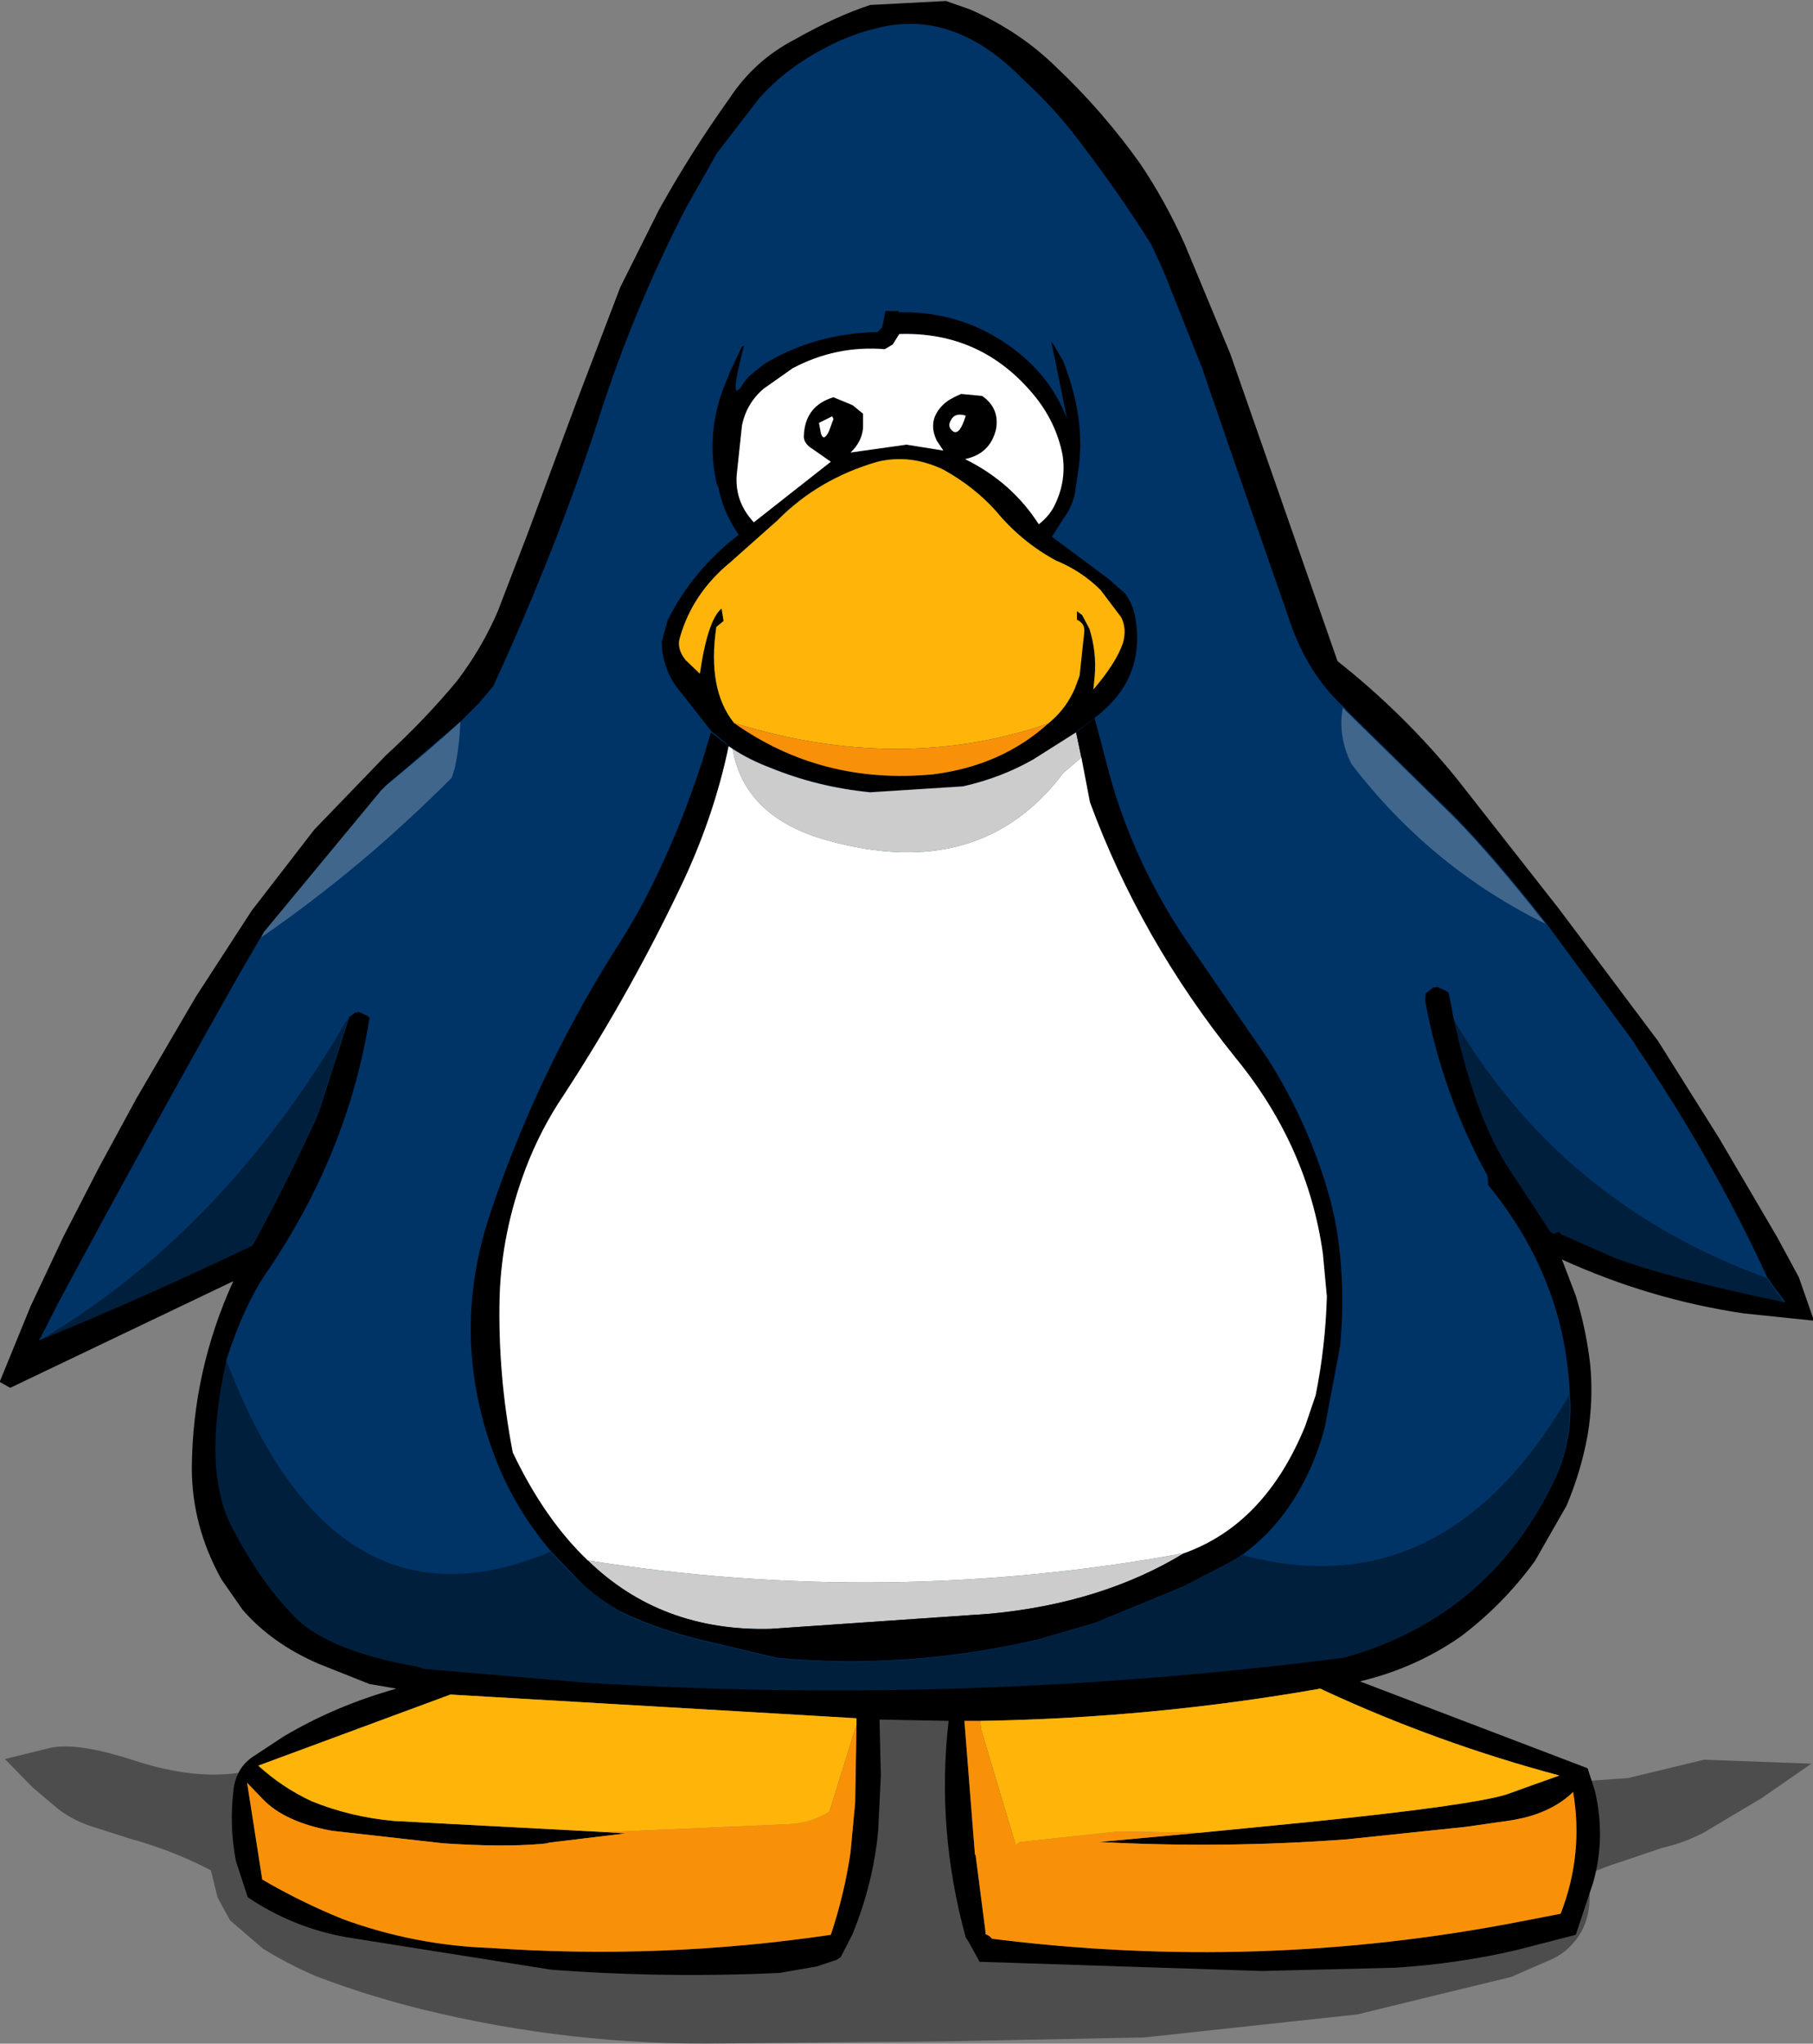 <?xml version="1.0" encoding="UTF-8" standalone="no"?>
<svg xmlns:xlink="http://www.w3.org/1999/xlink" height="155.25px" width="137.75px" xmlns="http://www.w3.org/2000/svg">
  <rect width="100%" height="100%" fill="#808080" stroke="none"/>
  <g transform="matrix(1.0, 0.0, 0.0, 1.0, 68.9, 64.95)">
    <use height="128.6" id="body" transform="matrix(1, 0.0, 0.0, 1, -66.925, -64.12)" width="134.65" xlink:href="#sprite0"/>
    <use height="155.25" transform="matrix(1, 0.0, 0.0, 1, -68.925, -64.974)" width="137.85" xlink:href="#shape1"/>
    <use height="71.65" id="chest" transform="matrix(1, 0.0, 0.0, 1, -33.138, -10.411)" width="66.2" xlink:href="#sprite1"/>
  </g>
  <defs>
    <g id="sprite0" transform="matrix(1.0, 0.0, 0.0, 1.0, 67.3, 64.25)">
      <use height="128.6" transform="matrix(1.0, 0.0, 0.0, 1.0, -67.3, -64.25)" width="134.65" xlink:href="#shape0"/>
    </g>
    <g id="shape0" transform="matrix(1.0, 0.0, 0.0, 1.0, 67.3, 64.25)">
      <path d="M13.15 -53.8 Q15.85 -50.25 18.2 -46.5 L19.1 -44.55 22.05 -37.15 24.2 -30.9 25.9 -26.0 28.6 -18.25 Q30.0 -13.9 32.95 -11.25 L32.95 -11.2 41.25 -3.05 Q44.2 -0.05 48.2 5.05 L55.05 14.35 54.9 14.2 Q60.8 22.85 65.0 31.95 L65.45 32.6 66.35 33.8 66.3 33.85 Q57.45 32.0 53.45 30.5 L49.35 28.7 Q49.15 28.4 48.95 28.6 48.65 28.75 48.45 28.4 L45.4 23.75 Q42.8 19.85 41.15 12.2 L40.8 10.35 40.6 10.2 39.95 9.9 39.6 9.95 Q39.25 10.05 39.05 10.4 L39.0 10.9 Q40.3 18.0 43.75 24.25 L43.8 24.85 43.8 24.95 Q49.65 32.1 50.0 40.85 L50.05 41.6 Q50.1 44.6 48.9 47.2 43.95 57.75 32.85 60.85 -2.05 65.35 -37.1 61.7 L-37.65 61.5 -37.75 61.5 Q-44.2 60.35 -46.8 57.85 -49.35 55.35 -51.65 50.95 -53.95 46.55 -52.05 38.15 -50.75 34.15 -49.1 31.7 -42.85 22.6 -41.2 12.25 L-41.35 12.1 Q-41.7 11.9 -42.0 11.8 L-42.3 11.85 -42.75 12.2 -42.9 12.7 -45.0 19.25 -45.3 20.0 -45.65 20.75 -50.1 29.55 Q-58.35 33.5 -66.3 36.75 L-64.85 33.9 Q-58.15 21.4 -51.05 8.85 L-49.45 6.1 -49.45 6.15 -49.2 5.7 -40.3 -5.05 -40.15 -5.2 -39.9 -5.45 -34.25 -10.3 -32.9 -11.65 -31.8 -12.95 Q-26.95 -23.5 -23.8 -33.25 -21.15 -41.55 -17.15 -49.3 L-14.8 -53.45 -11.6 -57.6 Q-9.55 -59.9 -6.65 -61.4 -5.0 -62.3 -3.2 -62.8 L-3.15 -62.8 Q2.95 -64.65 8.35 -59.15 11.0 -56.75 13.15 -53.8" fill="#003366" fill-rule="evenodd" stroke="none"/>
      <path d="M13.15 -53.8 Q15.85 -50.25 18.2 -46.5 L19.1 -44.55 22.05 -37.15 24.2 -30.9 25.9 -26.0 28.6 -18.25 Q30.0 -13.9 32.95 -11.25 L32.95 -11.2 41.25 -3.05 Q44.2 -0.05 48.2 5.05 L55.05 14.35 54.9 14.2 Q60.8 22.85 65.0 31.95 L65.45 32.6 66.35 33.8 66.3 33.85 Q57.45 32.0 53.45 30.5 L49.35 28.7 Q49.15 28.4 48.95 28.6 48.65 28.75 48.45 28.4 L45.4 23.75 Q42.8 19.85 41.15 12.2 L40.8 10.35 40.6 10.2 39.95 9.9 39.6 9.95 Q39.25 10.05 39.05 10.4 L39.0 10.9 Q40.3 18.0 43.75 24.25 L43.8 24.85 43.8 24.95 Q49.65 32.1 50.0 40.85 L50.05 41.6 Q50.1 44.6 48.9 47.2 43.95 57.75 32.85 60.85 -2.05 65.35 -37.1 61.7 L-37.65 61.5 -37.75 61.5 Q-44.2 60.35 -46.8 57.85 -49.35 55.35 -51.65 50.95 -53.95 46.55 -52.05 38.15 -50.75 34.15 -49.1 31.7 -42.85 22.6 -41.2 12.25 L-41.35 12.1 Q-41.7 11.9 -42.0 11.8 L-42.3 11.85 -42.75 12.2 -42.9 12.7 -45.0 19.25 -45.3 20.0 -45.65 20.75 -50.1 29.55 Q-58.35 33.5 -66.3 36.75 L-64.85 33.9 Q-58.15 21.4 -51.05 8.85 L-49.45 6.1 -49.45 6.15 -49.2 5.7 -40.3 -5.05 -40.15 -5.2 -39.9 -5.45 -34.25 -10.3 -32.9 -11.65 -31.8 -12.95 Q-26.95 -23.5 -23.8 -33.25 -21.15 -41.55 -17.15 -49.3 L-14.8 -53.45 -11.6 -57.6 Q-9.55 -59.9 -6.65 -61.4 -5.0 -62.3 -3.2 -62.8 L-3.15 -62.8 Q2.95 -64.65 8.35 -59.15 11.0 -56.75 13.15 -53.8 Z" fill="none" stroke="#003366" stroke-linecap="round" stroke-linejoin="round" stroke-width="2.0"/>
    </g>
    <g id="shape1" transform="matrix(1.0, 0.0, 0.0, 1.0, 68.9, 77.65)">
      <path d="M34.25 75.4 L18.05 77.15 2.55 77.45 -13.8 77.6 Q-25.5 77.8 -36.85 75.0 -40.9 74.0 -44.85 72.5 -46.95 71.6 -48.9 70.4 L-51.4 68.25 -52.35 66.5 -52.85 64.45 Q-55.85 62.9 -59.0 62.05 L-61.65 61.2 Q-63.2 60.75 -64.45 59.8 L-66.4 58.15 -68.5 56.0 -65.05 55.15 Q-62.95 54.7 -58.55 56.15 -54.2 57.55 -50.75 57.05 L-47.2 56.5 -47.2 65.55 -5.85 65.55 -5.85 52.7 8.25 52.7 8.25 67.1 46.75 67.1 46.75 57.5 48.9 57.85 54.8 57.45 60.6 56.05 68.75 56.35 65.0 58.95 60.55 61.6 Q59.0 62.4 57.4 62.75 L54.45 63.75 Q53.0 64.2 51.65 64.8 52.1 66.35 51.75 67.85 51.45 69.15 50.55 70.1 49.95 70.75 49.15 71.15 L45.95 72.55 40.8 73.8 34.25 75.4" fill="#000000" fill-opacity="0.4" fill-rule="evenodd" stroke="none"/>
      <path d="M3.0 -77.55 L4.85 -76.9 Q8.6 -75.25 11.35 -72.55 14.9 -69.2 17.75 -65.2 19.7 -62.3 21.15 -59.05 L24.6 -50.75 32.75 -27.4 Q37.75 -23.45 41.75 -18.55 L49.6 -8.55 57.1 1.45 61.75 8.85 66.15 16.35 67.8 19.4 68.95 22.7 63.65 22.15 Q56.5 21.1 49.8 18.05 L50.85 20.8 Q51.65 23.4 51.95 26.05 52.2 28.7 51.75 31.4 51.25 34.15 50.15 36.75 L47.75 40.95 Q45.35 44.25 42.1 46.7 38.65 49.1 34.45 50.1 L51.75 56.7 52.3 58.4 Q53.15 62.0 52.15 65.45 L50.85 69.35 46.4 70.5 Q41.9 71.55 37.15 71.85 L27.0 72.1 5.55 71.4 4.7 69.85 4.5 69.55 Q2.25 61.35 3.2 53.1 L-2.05 53.0 -1.95 57.25 -2.15 61.4 Q-2.5 65.35 -4.1 69.3 L-5.0 71.05 -5.3 71.25 -6.8 71.75 -9.65 72.25 Q-18.4 72.65 -27.0 72.0 L-42.45 69.55 Q-46.55 68.85 -50.05 66.5 L-50.95 63.75 Q-51.45 61.15 -51.15 58.5 -51.0 56.75 -49.7 55.85 L-47.35 54.3 Q-43.4 51.95 -38.75 50.65 L-40.8 50.3 -44.7 48.75 Q-48.25 47.2 -50.45 44.65 L-52.05 42.35 Q-54.3 38.3 -54.3 33.9 -54.25 26.5 -51.15 19.7 L-68.1 27.8 -68.9 27.35 -66.55 21.6 -64.05 16.3 -61.35 11.05 -58.5 5.8 -54.0 -1.9 -49.75 -8.45 -45.0 -14.6 -39.55 -20.25 Q-36.6 -22.95 -34.15 -25.9 -32.25 -28.4 -31.05 -31.2 L-28.8 -37.05 -25.05 -47.15 -21.75 -55.8 -18.8 -61.7 Q-16.35 -66.1 -13.45 -70.15 -11.55 -73.05 -8.45 -74.65 -5.35 -76.4 -2.75 -77.25 L3.0 -77.55 M7.75 -51.4 Q10.9 -49.2 12.2 -45.8 L11.0 -51.7 11.2 -51.4 11.9 -50.2 Q13.65 -45.75 13.05 -41.9 L12.8 -40.2 12.75 -39.95 Q12.5 -39.0 11.9 -38.2 L11.05 -36.85 15.35 -33.65 16.6 -32.55 Q17.25 -31.65 17.4 -30.6 18.15 -26.0 14.3 -23.1 L12.65 -21.85 9.65 -19.95 Q7.2 -18.55 4.3 -17.9 L-2.75 -17.45 Q-6.75 -17.85 -10.3 -19.3 -11.9 -19.9 -13.2 -20.75 L-14.8 -22.05 -17.55 -25.55 Q-18.55 -27.0 -18.6 -28.85 L-18.15 -30.5 Q-16.25 -34.3 -12.75 -37.0 -13.95 -38.75 -14.3 -40.65 L-14.4 -40.8 Q-15.3 -44.7 -13.8 -48.4 L-13.4 -49.4 -12.55 -51.2 -12.5 -51.3 -12.35 -51.35 Q-13.65 -46.4 -12.3 -48.65 L-11.95 -49.05 -10.85 -49.95 Q-7.0 -52.3 -2.2 -52.4 L-1.85 -52.75 -1.6 -54.0 -0.6 -54.0 -0.6 -53.9 0.4 -53.9 Q4.5 -53.7 7.75 -51.4 M18.6 -59.05 Q16.25 -62.8 13.55 -66.35 11.4 -69.3 8.75 -71.7 3.35 -77.2 -2.75 -75.35 L-2.8 -75.35 Q-4.6 -74.85 -6.25 -73.95 -9.15 -72.45 -11.2 -70.15 L-14.4 -66.0 -16.75 -61.85 Q-20.75 -54.1 -23.4 -45.8 -26.55 -36.05 -31.4 -25.5 L-32.5 -24.2 -33.85 -22.85 -39.5 -18.0 -39.75 -17.75 -39.9 -17.6 -48.8 -6.85 -49.05 -6.4 -49.05 -6.45 -50.65 -3.7 Q-57.75 8.85 -64.45 21.35 L-65.9 24.2 Q-57.95 20.95 -49.7 17.0 -47.35 12.7 -45.25 8.2 L-44.9 7.45 -44.6 6.7 -42.5 0.15 -42.35 -0.35 -41.9 -0.7 -41.6 -0.75 -40.95 -0.45 -40.8 -0.3 Q-42.45 10.05 -48.7 19.15 -50.35 21.6 -51.65 25.6 -53.55 34.0 -51.25 38.4 -49.25 42.25 -47.0 44.65 L-46.4 45.3 Q-43.8 47.8 -37.35 48.95 L-37.25 48.95 -36.7 49.15 -24.35 50.2 Q4.5 52.0 33.25 48.3 44.35 45.2 49.3 34.65 50.5 32.05 50.45 29.05 L50.4 28.3 Q50.05 19.55 44.2 12.4 L44.2 12.3 44.15 11.7 Q40.7 5.45 39.4 -1.65 L39.45 -2.15 40.0 -2.6 40.35 -2.65 41.0 -2.35 41.2 -2.2 41.55 -0.35 Q43.2 7.3 45.8 11.2 L48.85 15.85 Q49.05 16.2 49.35 16.05 49.55 15.85 49.75 16.15 L53.85 17.95 Q57.85 19.45 66.7 21.3 L66.75 21.25 65.85 20.05 65.4 19.4 Q61.2 10.3 55.3 1.65 L55.45 1.8 48.6 -7.5 Q44.6 -12.6 41.65 -15.6 L33.35 -23.75 33.35 -23.8 Q30.4 -26.45 29.0 -30.8 L26.3 -38.55 24.6 -43.45 22.45 -49.7 19.5 -57.1 18.6 -59.05 M3.4 -45.75 Q3.05 -45.2 3.55 -44.85 4.05 -44.55 4.5 -46.05 3.7 -46.3 3.4 -45.75 M11.35 -39.45 Q12.15 -41.2 11.85 -43.1 11.35 -45.6 9.65 -47.65 5.65 -52.45 -0.55 -52.25 L-1.05 -51.45 -1.65 -51.1 Q-5.35 -51.4 -8.65 -49.65 L-10.85 -48.1 Q-12.15 -47.0 -12.5 -45.3 L-12.9 -41.55 Q-13.05 -39.5 -11.6 -37.95 L-5.75 -42.55 -7.4 -43.7 Q-7.85 -44.1 -7.8 -44.55 -7.7 -46.8 -5.55 -47.45 L-4.1 -46.85 -3.3 -46.2 -3.3 -45.1 Q-3.4 -44.05 -4.25 -43.25 L0.0 -43.85 2.8 -43.4 2.3 -44.15 Q1.55 -45.7 2.8 -46.9 3.2 -47.3 4.15 -47.7 L5.75 -47.55 Q7.1 -46.6 6.8 -45.0 6.35 -43.15 4.45 -42.75 8.0 -41.0 10.05 -37.8 10.95 -38.5 11.35 -39.45 M10.75 -22.65 L11.1 -22.95 Q12.2 -23.95 12.8 -25.35 L13.15 -26.3 13.5 -29.55 Q13.6 -30.25 12.95 -30.55 L12.95 -31.2 13.35 -30.9 13.9 -29.85 Q14.45 -28.1 14.3 -26.3 L14.2 -25.25 Q15.95 -27.3 16.45 -28.8 16.75 -29.9 16.3 -30.75 L14.75 -32.8 Q13.3 -34.25 11.35 -35.05 8.75 -36.45 6.8 -38.8 5.15 -40.65 2.8 -41.95 0.3 -43.15 -2.2 -42.55 -6.7 -41.25 -9.8 -38.1 L-13.4 -34.9 Q-16.25 -32.55 -17.2 -29.25 -17.5 -28.4 -16.8 -27.5 L-15.7 -26.45 Q-15.1 -30.55 -14.05 -31.4 L-13.9 -30.45 -14.45 -30.0 Q-15.15 -25.25 -13.1 -22.7 -6.45 -18.0 2.0 -18.8 7.2 -19.45 10.75 -22.65 M-6.5 -44.7 Q-6.3 -44.05 -5.9 -44.85 L-5.55 -45.8 -5.65 -46.0 -6.65 -45.5 -6.5 -44.7 M-13.35 -47.0 L-13.3 -47.1 -13.3 -47.15 -13.35 -47.0 M-3.8 53.4 L-3.8 53.35 -3.8 52.9 -34.65 51.1 -49.25 56.5 Q-47.45 58.15 -45.2 59.2 -42.25 60.4 -38.95 60.7 L-22.85 61.55 -21.35 61.65 -27.15 62.35 -27.3 62.4 -27.75 62.45 Q-30.75 62.7 -35.2 62.4 L-43.65 61.45 Q-47.25 60.8 -48.95 59.0 L-50.1 57.8 -48.95 65.15 Q-46.05 66.85 -42.85 68.15 -37.4 70.15 -31.6 70.35 -18.6 71.25 -5.75 69.35 -4.7 66.2 -4.25 63.05 L-3.9 59.3 -3.8 53.4 M22.25 61.6 L30.4 60.8 Q42.7 59.55 45.55 58.7 L49.6 57.25 Q40.4 54.8 31.75 50.8 L31.45 50.65 Q18.65 52.9 5.6 53.1 L4.4 53.1 5.1 62.0 5.2 63.25 5.25 63.3 6.0 69.1 6.0 69.3 Q6.3 69.4 6.5 69.65 26.8 72.2 46.6 68.35 L49.7 67.75 Q51.45 63.25 50.65 58.5 48.85 60.25 45.65 60.7 L42.5 61.15 33.45 62.1 Q24.05 62.8 14.65 62.3 L22.25 61.6" fill="#000000" fill-rule="evenodd" stroke="none"/>
      <path d="M11.35 -39.45 Q10.95 -38.5 10.05 -37.8 8.0 -41.0 4.45 -42.75 6.35 -43.15 6.8 -45.0 7.1 -46.6 5.75 -47.55 L4.15 -47.7 Q3.2 -47.3 2.8 -46.9 1.55 -45.7 2.3 -44.15 L2.8 -43.4 0.0 -43.85 -4.25 -43.25 Q-3.4 -44.05 -3.3 -45.1 L-3.3 -46.2 -4.1 -46.85 -5.55 -47.45 Q-7.7 -46.8 -7.8 -44.55 -7.85 -44.1 -7.4 -43.7 L-5.75 -42.55 -11.6 -37.95 Q-13.05 -39.5 -12.9 -41.55 L-12.5 -45.3 Q-12.15 -47.0 -10.85 -48.1 L-8.65 -49.65 Q-5.35 -51.4 -1.65 -51.1 L-1.05 -51.45 -0.55 -52.25 Q5.65 -52.45 9.65 -47.65 11.35 -45.6 11.85 -43.1 12.15 -41.2 11.35 -39.45 M3.4 -45.75 Q3.7 -46.3 4.5 -46.05 4.05 -44.55 3.55 -44.85 3.05 -45.2 3.4 -45.75 M-6.5 -44.7 L-6.65 -45.5 -5.65 -46.0 -5.55 -45.8 -5.9 -44.85 Q-6.3 -44.05 -6.5 -44.7" fill="#ffffff" fill-rule="evenodd" stroke="none"/>
      <path d="M-13.1 -22.7 Q-15.15 -25.25 -14.45 -30.0 L-13.9 -30.45 -14.05 -31.4 Q-15.1 -30.55 -15.7 -26.45 L-16.8 -27.5 Q-17.5 -28.4 -17.2 -29.25 -16.25 -32.55 -13.4 -34.9 L-9.8 -38.1 Q-6.7 -41.25 -2.2 -42.55 0.3 -43.15 2.8 -41.95 5.15 -40.65 6.8 -38.8 8.75 -36.45 11.35 -35.05 13.3 -34.25 14.75 -32.8 L16.3 -30.75 Q16.75 -29.9 16.45 -28.8 15.95 -27.3 14.2 -25.25 L14.3 -26.3 Q14.45 -28.1 13.9 -29.85 L13.35 -30.9 12.95 -31.2 12.95 -30.55 Q13.6 -30.25 13.5 -29.55 L13.15 -26.3 12.8 -25.35 Q12.2 -23.95 11.1 -22.95 L10.75 -22.65 Q-0.5 -18.8 -13.1 -22.7 M-22.85 61.55 L-38.95 60.7 Q-42.25 60.4 -45.2 59.2 -47.45 58.15 -49.25 56.5 L-34.65 51.1 -3.8 52.9 -3.8 53.35 -3.8 53.4 -5.85 60.0 Q-7.3 60.9 -9.0 60.95 L-22.85 61.55 M5.6 53.1 Q18.65 52.9 31.45 50.65 L31.75 50.8 Q40.4 54.8 49.6 57.25 L45.55 58.7 Q42.7 59.55 30.4 60.8 L22.25 61.6 16.1 61.5 9.1 62.25 8.6 62.3 8.45 62.4 8.3 62.55 5.65 53.7 5.6 53.1" fill="#ffb409" fill-rule="evenodd" stroke="none"/>
      <path d="M-13.1 -22.7 Q-0.5 -18.8 10.75 -22.65 7.2 -19.45 2.0 -18.8 -6.45 -18.0 -13.1 -22.7 M-3.8 53.4 L-3.9 59.3 -4.25 63.05 Q-4.7 66.2 -5.75 69.35 -18.6 71.25 -31.6 70.35 -37.4 70.15 -42.85 68.15 -46.05 66.85 -48.95 65.15 L-50.1 57.8 -48.95 59.0 Q-47.25 60.8 -43.65 61.45 L-35.2 62.4 Q-30.75 62.7 -27.75 62.45 L-27.3 62.4 -27.15 62.35 -21.35 61.65 -22.85 61.55 -9.0 60.95 Q-7.3 60.9 -5.85 60.0 L-3.8 53.4 M22.25 61.6 L14.65 62.3 Q24.05 62.8 33.45 62.1 L42.5 61.15 45.65 60.7 Q48.85 60.25 50.65 58.5 51.45 63.25 49.7 67.75 L46.6 68.35 Q26.8 72.2 6.5 69.65 6.3 69.4 6.0 69.3 L6.0 69.1 5.25 63.3 5.2 63.25 5.1 62.0 4.4 53.1 5.6 53.1 5.65 53.7 8.3 62.55 8.45 62.4 8.6 62.3 9.1 62.25 16.1 61.5 22.25 61.6" fill="#f99108" fill-rule="evenodd" stroke="none"/>
      <path d="M33.15 -23.85 L33.3 -23.75 33.3 -23.7 41.6 -15.55 Q44.55 -12.55 48.55 -7.45 39.8 -11.75 33.8 -19.6 32.75 -21.75 33.15 -23.85 M-48.85 -6.8 L-39.95 -17.55 -39.8 -17.7 -39.55 -17.95 Q-35.7 -21.1 -33.9 -22.8 -33.95 -21.1 -34.3 -19.35 L-34.55 -18.55 Q-41.3 -11.75 -49.05 -6.4 L-48.85 -6.8" fill="#ffffff" fill-opacity="0.251" fill-rule="evenodd" stroke="none"/>
      <path d="M66.7 21.3 L66.65 21.35 Q57.8 19.5 53.8 18.0 L49.7 16.2 Q49.5 15.9 49.3 16.1 49.0 16.25 48.8 15.9 L45.75 11.25 Q43.15 7.35 41.5 -0.3 49.75 13.8 65.35 19.45 L65.8 20.1 66.7 21.3 M49.25 34.7 Q44.3 45.25 33.2 48.35 4.45 52.05 -24.35 50.25 L-36.75 49.2 -37.3 49.0 -37.4 49.0 Q-43.85 47.85 -46.45 45.35 L-47.1 44.65 Q-49.3 42.25 -51.3 38.45 -53.6 34.05 -51.7 25.65 -43.55 47.2 -27.05 40.25 L-24.95 42.45 -21.5 44.95 Q-18.8 46.2 -15.75 46.95 L-9.85 48.35 Q0.05 49.25 9.95 46.95 L14.25 45.7 21.05 42.9 24.5 41.1 25.2 40.7 25.5 40.5 Q40.9 44.65 50.35 28.35 L50.4 29.1 Q50.45 32.1 49.25 34.7 M-65.95 24.25 Q-51.9 16.0 -42.45 -0.25 L-42.55 0.2 -44.65 6.75 -44.95 7.5 -45.3 8.25 Q-47.4 12.75 -49.75 17.05 -58.0 21.0 -65.95 24.25" fill="#000000" fill-opacity="0.4" fill-rule="evenodd" stroke="none"/>
    </g>
    <g id="sprite1" transform="matrix(1.0, 0.0, 0.0, 1.0, 33.1, 35.8)">
      <use height="71.65" transform="matrix(1.0, 0.0, 0.0, 1.0, -33.1, -35.8)" width="66.2" xlink:href="#shape2"/>
    </g>
    <g id="shape2" transform="matrix(1.0, 0.0, 0.0, 1.0, 33.1, 35.8)">
      <path d="M-13.2 -33.45 Q-11.9 -32.6 -10.3 -32.0 -6.75 -30.55 -2.75 -30.15 L4.3 -30.6 Q7.2 -31.25 9.65 -32.65 L12.65 -34.55 12.9 -34.7 13.3 -32.8 12.25 -31.9 11.95 -31.65 Q5.65 -23.25 -6.0 -26.5 -12.3 -28.25 -13.2 -33.45 M-24.2 28.2 Q-1.55 31.8 21.1 27.65 14.85 31.45 6.35 32.25 L-10.35 33.4 Q-18.65 33.6 -24.2 28.2" fill="#cccccc" fill-rule="evenodd" stroke="none"/>
      <path d="M12.9 -34.7 L14.3 -35.8 15.15 -32.6 Q17.1 -24.7 22.0 -17.85 L27.5 -9.85 Q30.4 -5.25 31.95 -0.1 32.7 2.35 32.95 5.0 33.3 8.4 32.95 11.95 L31.8 18.05 Q30.95 21.35 29.05 24.15 27.6 26.25 25.55 27.75 25.4 27.8 25.25 27.95 L24.55 28.35 21.1 30.15 14.3 32.95 10.0 34.2 Q0.1 36.5 -9.8 35.6 L-15.7 34.2 Q-18.75 33.45 -21.45 32.2 -23.4 31.15 -24.9 29.7 L-27.0 27.5 Q-29.85 24.15 -31.35 20.1 -34.65 11.15 -31.7 2.1 -28.2 -8.45 -22.3 -17.9 -21.05 -19.8 -19.95 -21.85 -16.75 -28.0 -14.85 -34.7 L-13.2 -33.45 -13.5 -33.65 Q-14.55 -28.6 -16.85 -23.6 -20.85 -15.1 -26.0 -7.2 -27.8 -4.55 -28.95 -1.5 -30.75 3.3 -30.9 8.15 -31.05 14.05 -29.9 20.0 -27.5 25.05 -24.2 28.2 -18.65 33.6 -10.35 33.4 L6.35 32.25 Q14.85 31.45 21.1 27.65 27.25 25.45 30.3 18.0 L31.1 15.65 Q31.85 11.9 31.95 8.15 L31.65 4.9 Q30.5 -3.3 25.0 -10.0 17.8 -18.95 13.95 -29.4 L13.3 -32.8 12.9 -34.7" fill="#000000" fill-rule="evenodd" stroke="none"/>
      <path d="M-24.2 28.2 Q-27.5 25.05 -29.9 20.0 -31.05 14.05 -30.9 8.15 -30.75 3.3 -28.95 -1.5 -27.8 -4.55 -26.0 -7.2 -20.85 -15.1 -16.85 -23.6 -14.55 -28.6 -13.5 -33.65 L-13.2 -33.45 Q-12.3 -28.25 -6.0 -26.5 5.65 -23.25 11.95 -31.65 L12.25 -31.9 13.3 -32.8 13.95 -29.4 Q17.8 -18.95 25.0 -10.0 30.5 -3.3 31.65 4.9 L31.95 8.15 Q31.85 11.9 31.1 15.65 L30.3 18.0 Q27.25 25.45 21.1 27.65 -1.55 31.8 -24.2 28.2" fill="#ffffff" fill-rule="evenodd" stroke="none"/>
    </g>
  </defs>
</svg>
